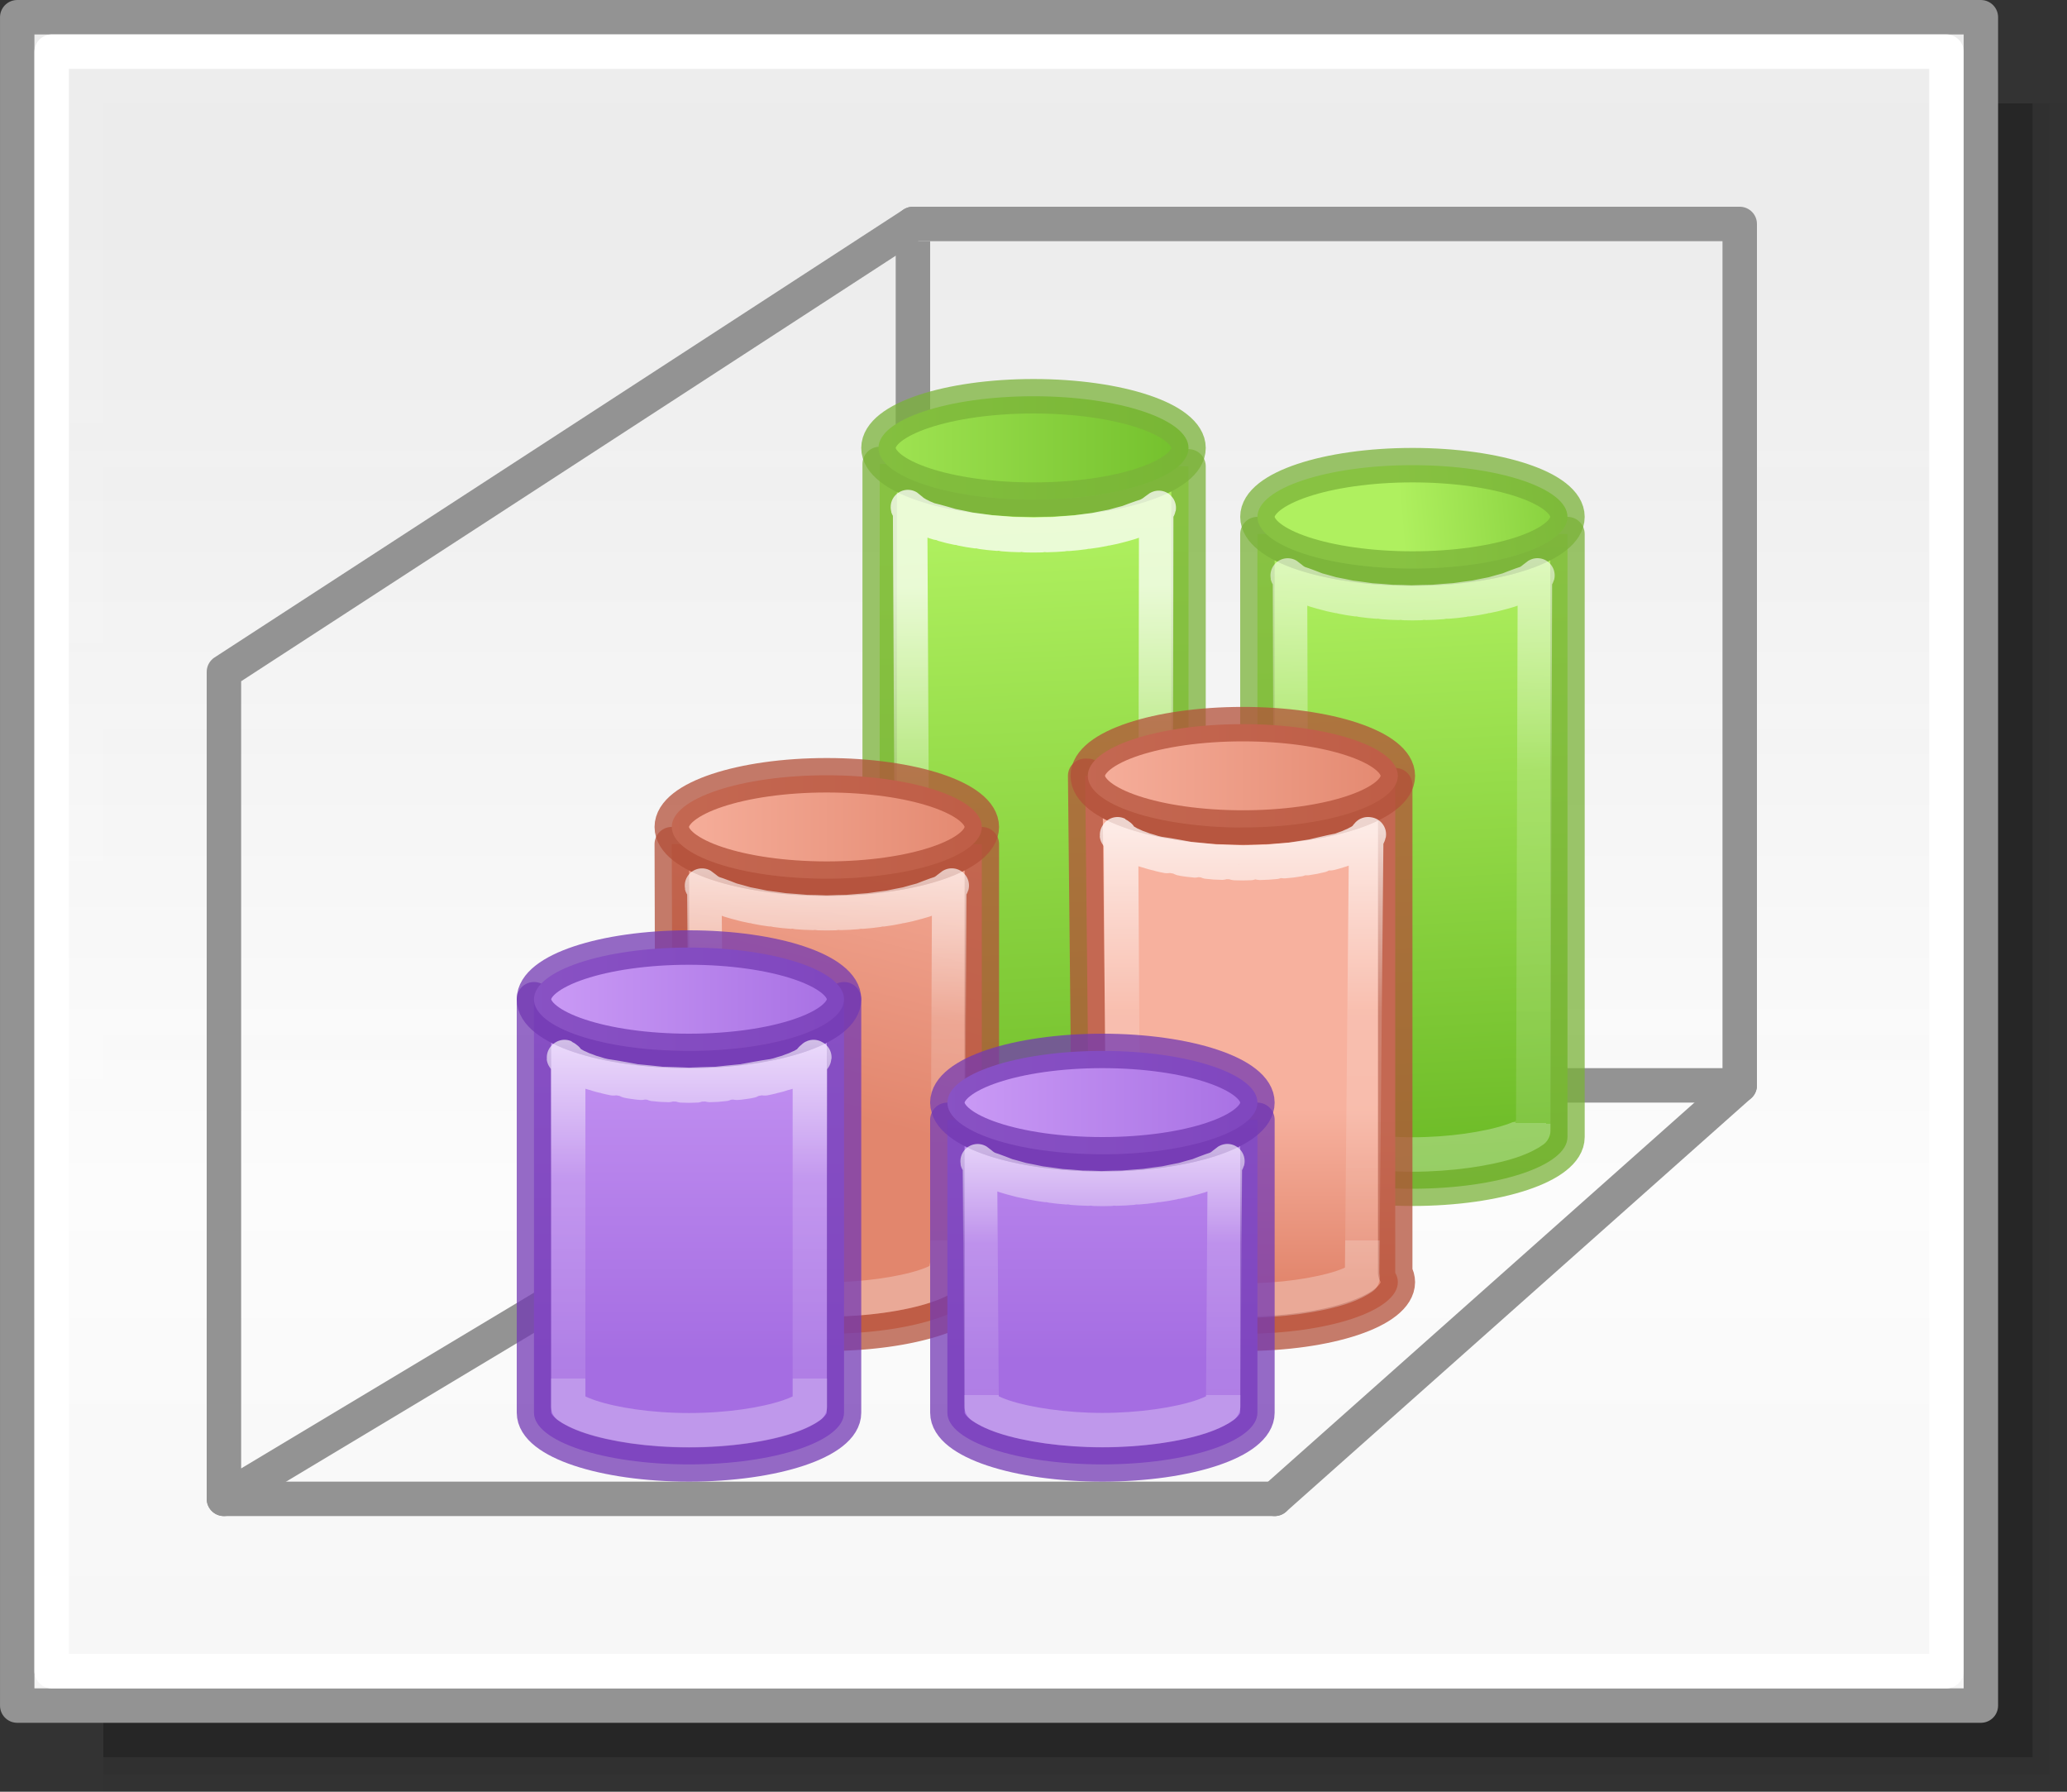 <svg height="52" viewBox="0 0 60 52" width="60" xmlns="http://www.w3.org/2000/svg" xmlns:xlink="http://www.w3.org/1999/xlink"><rect x="0" y="0" width="60" height="52" fill="#333333" stroke="none"/><linearGradient id="a"><stop offset="0" stop-color="#fff"/><stop offset=".448" stop-color="#fff" stop-opacity=".235"/><stop offset="1" stop-color="#fff" stop-opacity=".157"/><stop offset="1" stop-color="#fff" stop-opacity=".392"/></linearGradient><linearGradient id="b" gradientTransform="matrix(1.383 0 0 1.414 -11.892 21.511)" gradientUnits="userSpaceOnUse" x1="13.697" x2="13.3" y1="12.091" y2="29.436"><stop offset="0" stop-color="#aff05f"/><stop offset="1" stop-color="#68b723"/></linearGradient><linearGradient id="c" gradientUnits="userSpaceOnUse" x1="13.608" x2="13.608" y1="2.546" y2="21.532"><stop offset="0" stop-color="#f7b19e"/><stop offset="1" stop-color="#e2866d"/></linearGradient><linearGradient id="d" gradientUnits="userSpaceOnUse" x1="15.608" x2="15.608" y1="2.546" y2="21.532"><stop offset="0" stop-color="#cd9ef7"/><stop offset="1" stop-color="#a56de2"/></linearGradient><linearGradient id="e" gradientUnits="userSpaceOnUse" x1="42.5" x2="42.5" y1="49.5" y2="7"><stop offset="0" stop-color="#f6f6f6"/><stop offset=".353" stop-color="#fcfcfc"/><stop offset="1" stop-color="#fff" stop-opacity=".915"/></linearGradient><linearGradient id="f" gradientUnits="userSpaceOnUse" x1="71.5" x2="71.5" xlink:href="#d" y1="27" y2="39.5"/><linearGradient id="g" gradientTransform="translate(15.965 .348)" gradientUnits="userSpaceOnUse" x1="31.535" x2="32.5" xlink:href="#b" y1="14.152" y2="34.5"/><linearGradient id="h" gradientUnits="userSpaceOnUse" x1="84" x2="84" xlink:href="#d" y1="27" y2="39.5"/><linearGradient id="i" gradientUnits="userSpaceOnUse" x1="71.152" x2="71.152" xlink:href="#c" y1="32.209" y2="37.209"/><linearGradient id="j" gradientTransform="translate(26.965 .348)" gradientUnits="userSpaceOnUse" x1="23.035" x2="24.035" xlink:href="#b" y1="15.152" y2="34.152"/><linearGradient id="k" gradientUnits="userSpaceOnUse" x1="37.5" x2="35" xlink:href="#c" y1="25.005" y2="35.005"/><linearGradient id="l" gradientUnits="userSpaceOnUse" x1="25" x2="35" xlink:href="#b" y1="17" y2="17"/><linearGradient id="m" gradientUnits="userSpaceOnUse" x1="39.5" x2="45.5" xlink:href="#b" y1="13.5" y2="13"/><linearGradient id="n" gradientUnits="userSpaceOnUse" x1="19" x2="29" xlink:href="#c" y1="24" y2="24"/><linearGradient id="o" gradientUnits="userSpaceOnUse" x1="31.576" x2="41.576" xlink:href="#c" y1="29" y2="29"/><linearGradient id="p" gradientUnits="userSpaceOnUse" x1="15" x2="25" xlink:href="#d" y1="31" y2="31"/><linearGradient id="q" gradientUnits="userSpaceOnUse" x1="27" x2="37" xlink:href="#d" y1="35" y2="35"/><linearGradient id="r" gradientUnits="userSpaceOnUse" x1="41.5" x2="41" xlink:href="#a" y1="14" y2="32.5"/><linearGradient id="s" gradientUnits="userSpaceOnUse" x1="30.5" x2="30.5" xlink:href="#a" y1="17" y2="33"/><linearGradient id="t" gradientUnits="userSpaceOnUse" x1="37" x2="37" xlink:href="#a" y1="24" y2="36"/><linearGradient id="u" gradientUnits="userSpaceOnUse" x1="24.5" x2="24.5" xlink:href="#a" y1="24.5" y2="36"/><linearGradient id="v" gradientUnits="userSpaceOnUse" x1="20" x2="20" xlink:href="#a" y1="29.5" y2="40"/><linearGradient id="w" gradientUnits="userSpaceOnUse" x1="32" x2="32" xlink:href="#a" y1="32.5" y2="40.5"/><path d="m3 3h57v49h-57z" fill="#010101" opacity=".02"/><path d="m3 3h56.5v48.5h-56.5z" fill="#010101" opacity=".05"/><path d="m3 3h56v48h-56z" fill="#010101" opacity=".2"/><g stroke="#939393"><path d="m.5.5h57v49h-57z" fill="url(#e)" stroke-linecap="round" stroke-linejoin="round" stroke-width=".999"/><path d="m37 43.5 13.5-12v-25h-24" fill="none" stroke-linecap="round" stroke-linejoin="round"/><path d="m26.5 6.5-20 13v24l20-12" fill="none" stroke-linecap="round" stroke-linejoin="round"/><path d="m26.5 7v24" fill="none"/></g><g stroke-linecap="round" stroke-linejoin="round"><path d="m6.5 43.5h30.5" fill="none" stroke="#939393"/><path d="m1.5 1.5h55v47h-55z" fill="none" stroke="#fff" stroke-width=".999"/><path d="m26.5 31.5h24" fill="none" stroke="#939393"/><g stroke-opacity=".745"><path d="m25.535 13.465v17.859c-.022.058-.034.117-.035.176.002.057.014.114.035.17v1.154c-.022.058-.034.117-.035.176 0 .828 2.015 1.5 4.5 1.5s4.5-.672 4.5-1.5v-1.5-17.965h-.303c-.665.58-2.334.964-4.197.965-1.943-.001-3.665-.418-4.27-1.033z" fill="url(#g)" stroke="#7bb339"/><path d="m34.5 13c0 .828-2.015 1.5-4.5 1.5-2.485 0-4.5-.672-4.5-1.5s2.015-1.5 4.5-1.5c2.485 0 4.5.672 4.5 1.5z" fill="url(#l)" stroke="#7bb339"/><path d="m26.418 14.791.082 16.533c-0.0.057-.005.114-.016.17.011.058.016.117.016.176v1.154c0.0.008 0.0.016 0 .023.104.075.305.191.623.297.689.23 1.783.391 2.877.391s2.188-.161 2.877-.391c.336-.112.563-.241.658-.314v-1.33l.027-16.691c.284-.248-.359.259-.055.043.305-.216-.412.248-.088.057.324-.191-.463.233-.119.062.344-.171-.51.223-.146.068.727-.309-1.173.385-.367.133.805-.252-1.332.325-.455.123.877-.202-1.461.254-.523.102.937-.152-1.557.178-.574.076.982-.102-1.62.098-.609.047s-1.645.016-.625.016c1.011.001-1.651-.071-.65-.018 1.0.053-1.601-.156-.631-.051.97.105-1.515-.239-.594-.082.922.157-1.393-.317-.535-.109.858.208-1.24-.389-.457-.129.391.13-.565-.215-.193-.07.371.145-.519-.231-.168-.07.351.16-.469-.248-.139-.068.331.179-.416-.265-.105-.062.31.202-.362-.283-.072-.051.29.232-.304-.305-.037-.033z" fill="none" stroke="url(#s)"/><path d="m19.5 24.5.035 12.465h.029a4.5 1.5 0 0 0 -.064.244 4.5 1.5 0 0 0 4.5 1.5 4.5 1.5 0 0 0 4.5-1.5 4.5 1.5 0 0 0 -.049-.209h.049v-12.5h-.264a4.5 1.5 0 0 1 -4.236 1 4.5 1.5 0 0 1 -4.236-1z" fill="url(#k)" stroke="#b35039"/><ellipse cx="24" cy="24" fill="url(#n)" rx="4.5" ry="1.5" stroke="#b35039"/><path d="m20.445 25.777.082 10.193.027 1.078c.108.074.281.178.578.277.685.228 1.776.389 2.867.389s2.182-.16 2.867-.389c.304-.101.486-.21.592-.283-.005-.118.011-.235.047-.348l.049-10.918c.279-.263-.345.261-.045.035.3-.226-.396.251-.076.053.32-.198-.451.239-.111.062.339-.176-.5.225-.141.066.718-.317-1.158.394-.361.137.797-.258-1.325.33-.455.125.87-.205-1.459.26-.527.105.932-.155-1.56.182-.582.078.978-.104-1.627.101-.619.049 1.007-.052-1.654.018-.637.018 1.017 0-1.644-.07-.637-.018s-1.597-.153-.619-.049c.978.104-1.514-.233-.582-.078.932.155-1.397-.311-.527-.105.87.205-1.252-.383-.455-.125.797.258-1.08-.454-.361-.137.359.158-.48-.243-.141-.066.339.176-.431-.261-.111-.062.32.198-.377-.279-.076-.053.3.226-.324-.298-.045-.035z" fill="none" stroke="url(#u)"/><path d="m36.5 15.5v17.5c0 .828 2.015 1.5 4.5 1.5s4.5-.672 4.5-1.5v-17.5h-.264c-.635.599-2.332.999-4.236 1-1.905-.001-3.601-.401-4.236-1z" fill="url(#j)" stroke="#7bb339"/><path d="m45.5 15c0 .828-2.015 1.5-4.5 1.5-2.485 0-4.5-.672-4.5-1.5s2.015-1.5 4.5-1.5c2.485 0 4.5.672 4.5 1.5z" fill="url(#m)" stroke="#7bb339"/><path d="m37.445 16.775.049 16.037c.094.071.31.195.639.305.685.228 1.776.389 2.867.389s2.182-.16 2.867-.389c.328-.109.545-.234.639-.305l.049-16.037c.279-.263-.345.263-.045.037.3-.226-.398.251-.078.053.32-.198-.449.239-.109.062.339-.176-.5.225-.141.066.718-.317-1.158.394-.361.137.797-.258-1.325.33-.455.125.87-.205-1.459.26-.527.105.932-.155-1.56.182-.582.078.978-.104-1.627.101-.619.049 1.007-.053-1.654.018-.637.018 1.017 0-1.644-.07-.637-.018 1.007.053-1.598-.153-.619-.049.978.104-1.514-.233-.582-.078.932.155-1.397-.311-.527-.105.87.205-1.252-.383-.455-.125.797.258-1.08-.454-.361-.137.359.158-.48-.243-.141-.066.339.176-.429-.261-.109-.062.32.198-.379-.279-.078-.053.3.226-.324-.3-.045-.037z" fill="none" stroke="url(#r)"/><g transform="translate(-.5)"><path d="m32 22.516.148 14.436c-.046.085-.071.171-.072.258 0 .828 2.015 1.5 4.5 1.5s4.5-.672 4.5-1.5c-0-.092-.026-.183-.076-.273v-14.15c-.39.712-2.252 1.23-4.424 1.23-2.485 0-4.5-.672-4.5-1.5z" fill="url(#i)" stroke="#b35039"/><path d="m41.076 22.516c0 .828-2.015 1.5-4.5 1.5s-4.5-.672-4.5-1.5 2.015-1.5 4.5-1.5 4.5.672 4.5 1.5z" fill="url(#o)" stroke="#b35039"/><path d="m40.17 24.301c.241-.293-.292.263-.021.02.271-.244-.354.256-.061.049.294-.207-.421.247-.105.066.315-.18-.482.233-.145.074.337-.159-.541.22-.182.078.359-.142-.594.204-.213.078.381-.126-.646.186-.244.074.804-.224-1.442.299-.564.131.878-.168-1.578.213-.643.1.935-.113-1.666.118-.695.061.971-.057-1.704.022-.721.021.947 0-1.746-.087-.814-.025.932.062-1.663-.203-.775-.08.888.123-1.521-.306-.701-.123.41.091-.699-.184-.311-.078.389.106-.642-.204-.275-.082.366.122-.583-.227-.24-.088.343.139-.514-.247-.195-.088.319.159-.441-.266-.146-.082.295.184-.366-.284-.096-.066.271.218-.281-.303-.039-.037.242.266-.192-.319.006.012.198.331-.085-.323.033.076.118.399.018-.306.018.125l.072 12.418c0.0.046-.003.093-.01.139.11.076.294.184.598.285.69.23 1.783.389 2.877.389s2.187-.159 2.877-.389c.303-.101.485-.209.596-.285-.007-.045-.011-.091-.012-.137l.119-12.613c.195-.356-.228.272.014-.021z" fill="none" stroke="url(#t)"/></g></g><path d="m15.5 29v12c0 .828 2.015 1.5 4.5 1.5s4.5-.672 4.5-1.5v-12c0 .828-2.015 1.5-4.5 1.5s-4.5-.672-4.5-1.5z" fill="url(#f)" stroke="#7239b3" stroke-opacity=".746"/><path d="m24.5 29c0 .828-2.015 1.5-4.5 1.5s-4.5-.672-4.5-1.5 2.015-1.5 4.5-1.5 4.5.672 4.5 1.5z" fill="url(#p)" stroke="#7239b3" stroke-opacity=".745"/><path d="m16.428 30.768c.246.27-.189-.321.012.016.201.337-.085-.325.035.082.12.407.018-.305.018.135v9.816c.097.072.317.195.641.303.671.224 1.714.389 2.867.389 1.153 0 2.197-.165 2.867-.389.323-.108.544-.23.641-.303v-9.816c0-.44-.103.272.018-.135.12-.407-.166.255.035-.082.201-.337-.234.254.012-.016.246-.27-.311.254-.037.033.274-.22-.389.25-.092.064.298-.186-.465.24-.145.08.321-.16-.538.226-.193.086.344-.14-.606.211-.238.088.368-.123-.664.189-.273.082.39-.107-.72.168-.309.076.822-.183-1.59.248-.699.125.89-.123-1.707.14-.773.078.934-.062-1.761.027-.812.027s-1.746-.089-.812-.027-1.664-.201-.773-.078c.89.123-1.521-.308-.699-.125.411.092-.699-.183-.309-.076.39.107-.641-.205-.273-.082.368.123-.583-.228-.238-.088.344.14-.514-.246-.193-.086.321.16-.442-.266-.145-.08.298.186-.366-.285-.092-.064.274.22-.283-.303-.037-.033z" fill="none" stroke="url(#v)" stroke-opacity=".746"/><path d="m27.5 32.5v8.5c0 .828 2.015 1.5 4.5 1.5s4.5-.672 4.5-1.5v-8.5h-.264c-.635.599-2.332.999-4.236 1-1.905-.001-3.601-.401-4.236-1z" fill="url(#h)" stroke="#7239b3" stroke-opacity=".746"/><path d="m36.5 32c0 .828-2.015 1.5-4.5 1.5s-4.5-.672-4.5-1.5 2.015-1.5 4.5-1.5 4.5.672 4.5 1.5z" fill="url(#q)" stroke="#7239b3" stroke-opacity=".745"/><path d="m28.445 33.775.049 7.037c.094.071.31.195.639.305.685.228 1.776.389 2.867.389s2.182-.16 2.867-.389c.328-.109.545-.234.639-.305l.049-7.037c.279-.263-.345.263-.045.037.3-.226-.398.251-.078.053.32-.198-.449.239-.109.062.339-.176-.5.225-.141.066.718-.317-1.158.394-.361.137.797-.258-1.325.33-.455.125.87-.205-1.459.26-.527.105.932-.155-1.56.182-.582.078.978-.104-1.627.101-.619.049 1.007-.053-1.654.018-.637.018 1.017 0-1.644-.07-.637-.018 1.007.053-1.598-.153-.619-.049.978.104-1.514-.233-.582-.078.932.155-1.397-.311-.527-.105.87.205-1.252-.383-.455-.125.797.258-1.08-.454-.361-.137.359.158-.48-.243-.141-.066.339.176-.429-.261-.109-.062.32.198-.379-.279-.078-.053.3.226-.324-.3-.045-.037z" fill="none" stroke="url(#w)" stroke-opacity=".746"/></g></svg>